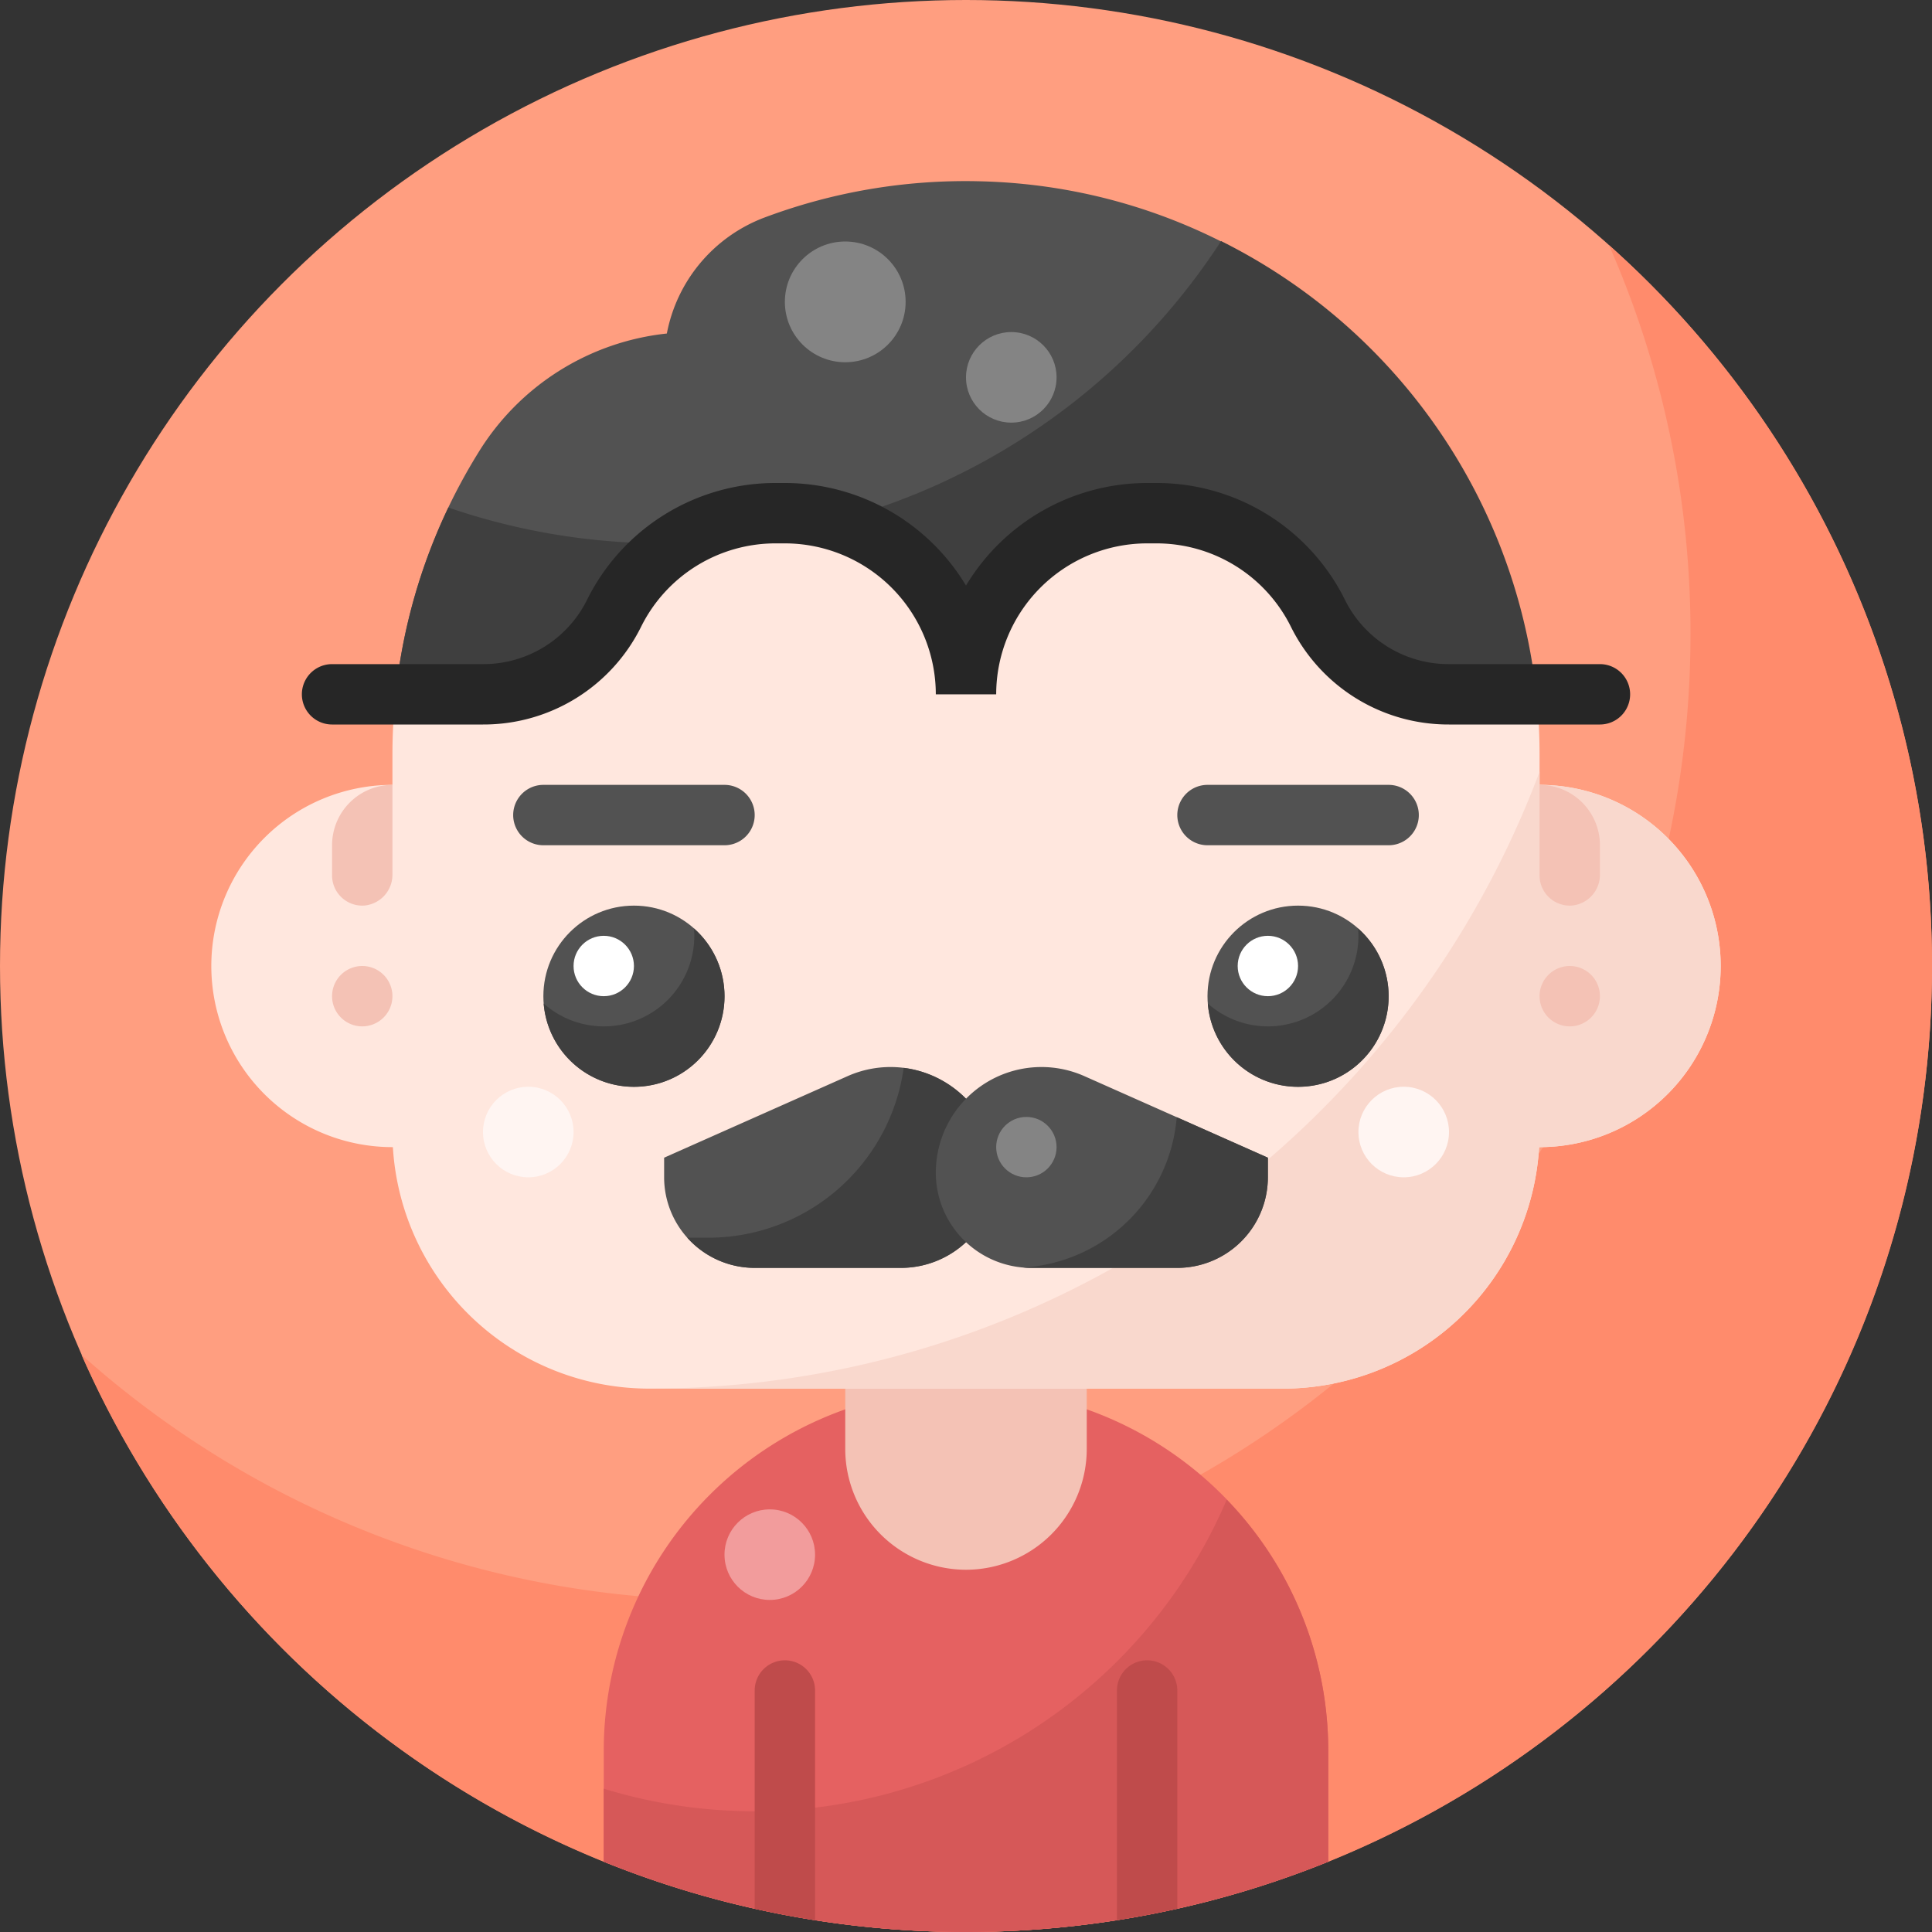 <svg height="512" viewBox="0 0 512 512" width="512" xmlns="http://www.w3.org/2000/svg"><rect x="0" y="0" width="512" height="512" fill="#333333" stroke="none"/><circle cx="256" cy="256" fill="#ff9e80" r="256"/><path d="m426.4 64.974a255.094 255.094 0 0 1 21.6 103.026c0 141.385-114.615 256-256 256a255.026 255.026 0 0 1 -170.4-64.974c39.644 90.074 129.67 152.974 234.4 152.974 141.385 0 256-114.615 256-256a255.348 255.348 0 0 0 -85.6-191.026z" fill="#ff8b6c"/><path d="m352 464a96 96 0 0 0 -192 0v29.372a256.684 256.684 0 0 0 192 0z" fill="#e56161"/><path d="m256 416a32.036 32.036 0 0 1 -32-32v-32h64v32a32.036 32.036 0 0 1 -32 32z" fill="#f4c2b5"/><path d="m120.853 200.083a15.973 15.973 0 0 1 -15.831-17.744 151.385 151.385 0 0 1 21.859-62.578 66.874 66.874 0 0 1 49.84-31.374 41.062 41.062 0 0 1 25.679-30.664 151.638 151.638 0 0 1 56.883-9.689c76.814 1.611 138.961 60.8 147.673 135.441a16.029 16.029 0 0 1 -15.969 17.931z" fill="#525252"/><path d="m323.6 63.887a175.841 175.841 0 0 1 -147.6 80.113 175.749 175.749 0 0 1 -57.179-9.5 151.627 151.627 0 0 0 -13.762 47.545 16.029 16.029 0 0 0 15.888 17.955h270.111a15.99 15.99 0 0 0 15.9-17.811 152.357 152.357 0 0 0 -83.358-118.302z" fill="#3f3f3f"/><path d="m408 208v-8a153.231 153.231 0 0 0 -.841-16h-23.159a38.832 38.832 0 0 1 -34.733-21.466 48 48 0 0 0 -42.933-26.534h-2.334a48 48 0 0 0 -48 48 48 48 0 0 0 -48-48h-2.334a48 48 0 0 0 -42.933 26.534 38.832 38.832 0 0 1 -34.733 21.466h-23.16a152.932 152.932 0 0 0 -.84 16v8a48 48 0 0 0 0 96h.116a68.09 68.09 0 0 0 67.884 64h168a68.09 68.09 0 0 0 67.884-64h.116a48 48 0 0 0 0-96z" fill="#ffe7de"/><path d="m424 192h-40a46.575 46.575 0 0 1 -41.888-25.889 39.785 39.785 0 0 0 -35.778-22.111h-2.334a40.045 40.045 0 0 0 -40 40h-16a40.045 40.045 0 0 0 -40-40h-2.334a39.785 39.785 0 0 0 -35.778 22.111 46.575 46.575 0 0 1 -41.888 25.889h-40a8 8 0 0 1 0-16h40a30.666 30.666 0 0 0 27.578-17.044 55.694 55.694 0 0 1 50.088-30.956h2.334a56.029 56.029 0 0 1 48 27.18 56.029 56.029 0 0 1 48-27.18h2.334a55.694 55.694 0 0 1 50.088 30.956 30.666 30.666 0 0 0 27.578 17.044h40a8 8 0 0 1 0 16z" fill="#262626"/><path d="m325.1 397.427a136.169 136.169 0 0 1 -165.1 76.59v19.355a256.684 256.684 0 0 0 192 0v-29.372a95.671 95.671 0 0 0 -26.9-66.573z" fill="#d65858"/><circle cx="204" cy="412" fill="#f29c9c" r="12"/><path d="m208 440a8 8 0 0 0 -8 8v57.84q7.913 1.766 16 3.042v-60.882a8 8 0 0 0 -8-8z" fill="#bf4b4b"/><path d="m304 440a8 8 0 0 0 -8 8v60.882q8.088-1.269 16-3.042v-57.84a8 8 0 0 0 -8-8z" fill="#bf4b4b"/><path d="m408 208v-3.49c-35.837 95.509-127.973 163.49-236 163.49h168a68.089 68.089 0 0 0 67.884-64h.116a48 48 0 0 0 0-96z" fill="#f9d8cd"/><circle cx="168" cy="264" fill="#525252" r="24"/><circle cx="344" cy="264" fill="#525252" r="24"/><path d="m183.915 246.057c.051.641.085 1.288.085 1.943a23.983 23.983 0 0 1 -39.915 17.943 24 24 0 1 0 39.83-19.886z" fill="#3f3f3f"/><path d="m359.915 246.057c.051.641.085 1.288.085 1.943a23.983 23.983 0 0 1 -39.915 17.943 24 24 0 1 0 39.83-19.886z" fill="#3f3f3f"/><circle cx="160" cy="256" fill="#fff" r="8"/><circle cx="336" cy="256" fill="#fff" r="8"/><path d="m96 272a8 8 0 1 1 8-8 8.011 8.011 0 0 1 -8 8zm8-64v23.716a8.189 8.189 0 0 1 -7.45 8.265 8.009 8.009 0 0 1 -8.55-7.981v-8a16 16 0 0 1 16-16z" fill="#f4c2b5"/><path d="m416 272a8 8 0 1 1 8-8 8.011 8.011 0 0 1 -8 8zm8-48v7.716a8.189 8.189 0 0 1 -7.45 8.265 8.009 8.009 0 0 1 -8.55-7.981v-24a16 16 0 0 1 16 16z" fill="#f4c2b5"/><circle cx="140" cy="300" fill="#fff5f2" r="12"/><circle cx="224" cy="80" fill="#848484" r="16"/><circle cx="268" cy="100" fill="#848484" r="12"/><circle cx="372" cy="300" fill="#fff5f2" r="12"/><g fill="#525252"><path d="m192 224h-48a8 8 0 0 1 0-16h48a8 8 0 0 1 0 16z"/><path d="m368 224h-48a8 8 0 0 1 0-16h48a8 8 0 0 1 0 16z"/><path d="m238.775 336h-38.775a24.027 24.027 0 0 1 -24-24v-5.2l48.628-21.613a28 28 0 0 1 39.372 25.588 25.254 25.254 0 0 1 -25.225 25.225z"/></g><path d="m251.258 287.3a27.992 27.992 0 0 0 -11.769-4.307 52.252 52.252 0 0 1 -51.739 45.007h-5.619a23.941 23.941 0 0 0 17.869 8h38.775a25.254 25.254 0 0 0 25.225-25.225 27.907 27.907 0 0 0 -12.742-23.475z" fill="#3f3f3f"/><path d="m312 336h-38.775a25.254 25.254 0 0 1 -25.225-25.225 28 28 0 0 1 39.372-25.587l48.628 21.612v5.2a24.027 24.027 0 0 1 -24 24z" fill="#525252"/><path d="m311.843 296.064a43.494 43.494 0 0 1 -40.664 39.846c.675.054 1.356.09 2.046.09h38.775a24.027 24.027 0 0 0 24-24v-5.2z" fill="#3f3f3f"/><circle cx="272" cy="304" fill="#848484" r="8"/></svg>